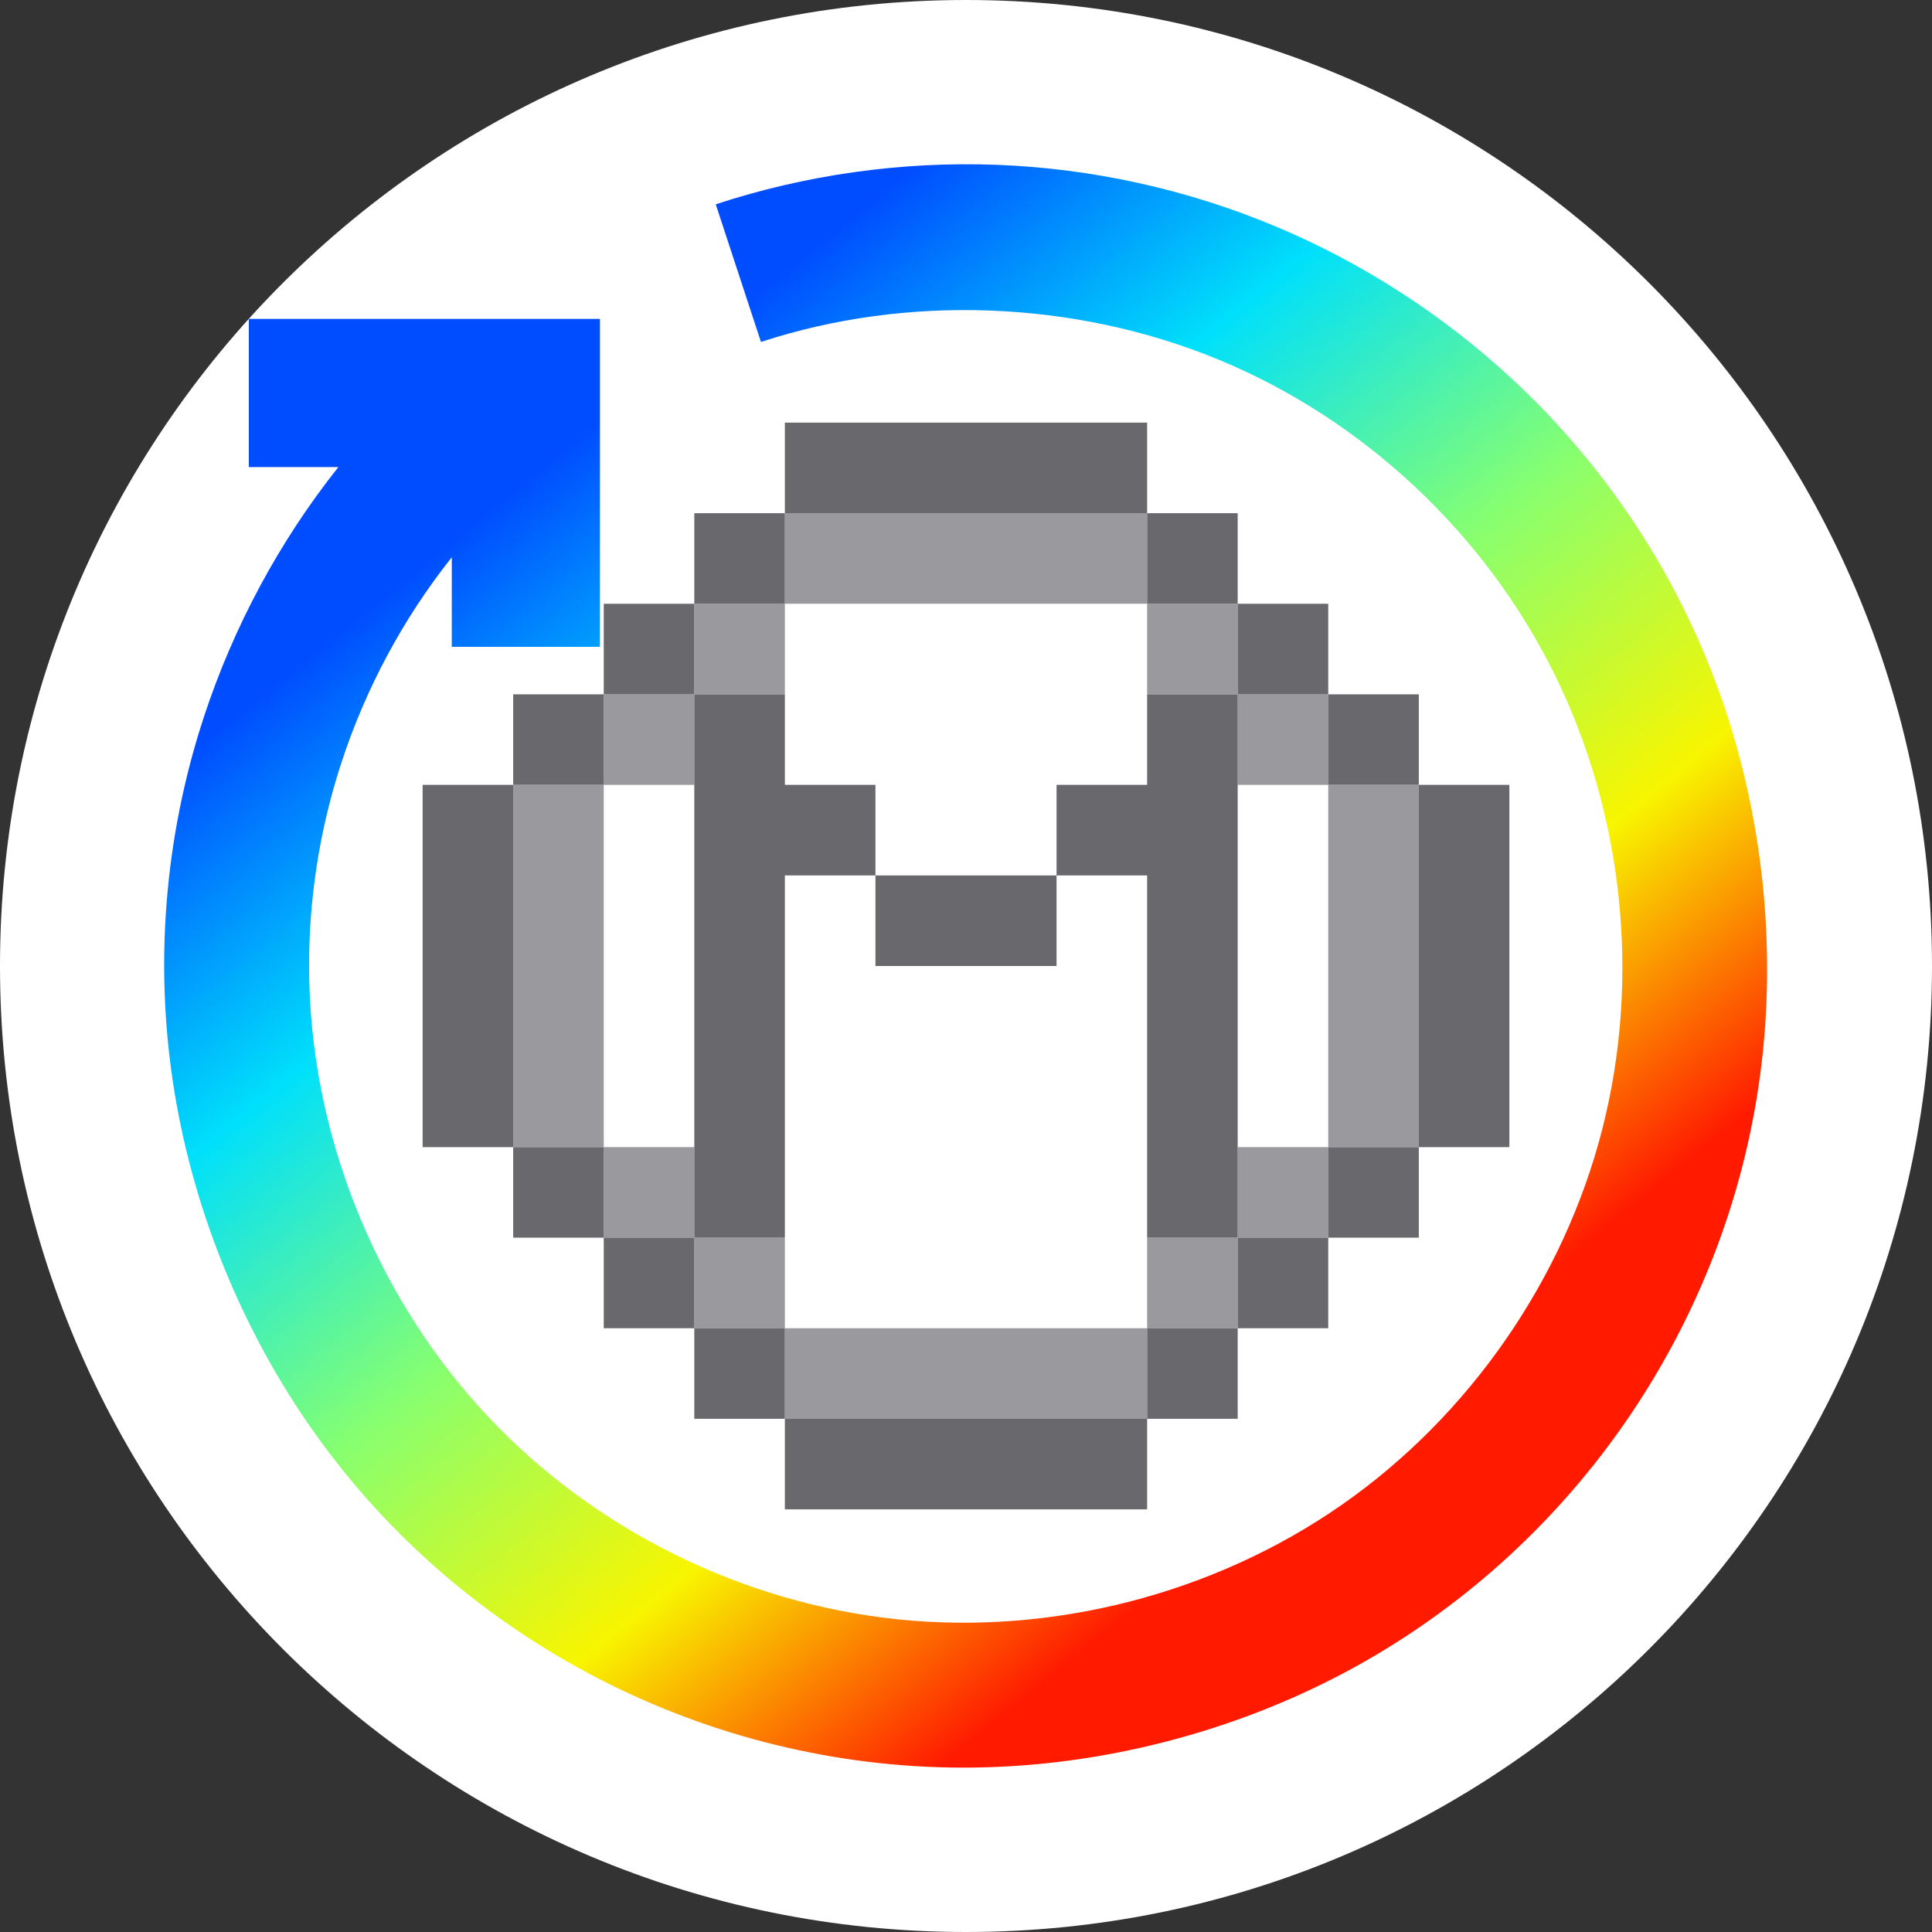 <svg width="32" height="32" viewBox="0 0 32 32" fill="none" xmlns="http://www.w3.org/2000/svg">
<rect x="0" y="0" width="32" height="32" fill="#333333" stroke="none"/>
<path d="M0 16C0 7.163 7.163 0 16 0C24.837 0 32 7.163 32 16C32 24.837 24.837 32 16 32C7.163 32 0 24.837 0 16Z" fill="white"/>
<g clip-path="url(#clip0_648_291752)">
<path fill-rule="evenodd" clip-rule="evenodd" d="M16 11.5H17.5H17.5H19V10H17.5H17.5H16V11.5ZM11.5 14.5H10V13H11.5V14.5ZM10 17.5V16H11.5V17.5V19H10V17.5ZM11.5 16V14.5H10V16H11.5ZM19 22V20.5H17.5H17.5H16V22H17.5H17.5H19ZM16 13V14.5H17.5V13L19 13V11.5H17.5H17.5H16V13ZM16 17.5V16H17.5H17.5H19V17.5V19V20.5H17.5H17.5H16V19V17.5ZM14.5 16V17.5V19V20.5H13L13 19V17.5V16H14.5ZM13 14.5V16H14.5V14.5H13ZM13 11.5V13H14.5V11.5H13ZM19 14.5V16H17.5V14.5H19ZM16 11.5H14.5V10H16V11.5ZM14.5 20.5H16V22H14.5V20.5ZM14.5 11.5H13V10H14.5V11.5ZM13 20.5H14.5V22H13V20.5ZM16 14.5H14.5V13V13V11.5H16V13V14.5ZM14.5 16V17.5V19V20.5H16V19V17.5V16H14.5ZM20.5 14.5H22V13H20.5V14.5ZM20.5 17.5V16H22V17.5V19H20.5V17.5ZM22 16V14.5H20.5V16H22Z" fill="white"/>
<path fill-rule="evenodd" clip-rule="evenodd" d="M17.5 10H19V8.5H17.5H17.5H16V10H17.5H17.5ZM11.5 11.5H13V10L11.5 10V11.5ZM20.5 11.5H19V10H20.5V11.5ZM22 20.5H20.5V19H22V20.5ZM11.5 20.5H10V19H11.5V20.5ZM19 23.5H17.5H17.5H16V22H17.5H17.5H19V23.5ZM19 22V20.5H20.5V22L19 22ZM14.5 10H16V8.5H14.5V10ZM16 23.5H14.5V22H16V23.5ZM13 10H14.5V8.5H13V10ZM14.5 23.5H13V22L11.5 22V20.5H13V22L14.5 22V23.5ZM20.5 13L22 13V14.5H23.5V13L22 13V11.5H20.5V13ZM10 13H11.5V11.5H10V13H8.5V14.5H10V13ZM23.5 16V14.5H22V16H23.5ZM10 16H8.5V14.5H10V16ZM23.5 17.5V16H22V17.5V19H23.5V17.5ZM10 16V17.5V19H8.5V17.5V16H10Z" fill="#99999E"/>
<path fill-rule="evenodd" clip-rule="evenodd" d="M13 8.5H14.5V7H13L13 8.5L11.5 8.5V10H13V8.5ZM14.5 8.5H16V7H14.5V8.5ZM19 8.5H17.5H16V7H17.5H19V8.5ZM19 8.5L20.5 8.5V10H19V8.5ZM19 25H17.5H16V23.5H17.5H19V25ZM16 25H14.5V23.5H16V25ZM14.5 25H13V23.5H14.5V25ZM7 14.5H8.5V13H10V11.5H8.5L8.5 13L7 13V14.5ZM23.5 13L22 13V11.5H23.5L23.5 13H25V14.5H23.5V13ZM19 23.5L19 22H20.5V23.5L19 23.5ZM8.5 19V20.5H10V19H8.5ZM11.5 11.5L10 11.5L10 10L11.5 10L11.5 11.5ZM22 11.5L20.5 11.5L20.5 10L22 10L22 11.5ZM22 22L20.5 22L20.5 20.5H22V22ZM10 20.5L10 22H11.5V20.5L10 20.5ZM23.5 20.5L22 20.5L22 19H23.5V20.5ZM11.5 22L11.5 23.5L13 23.5L13 22L11.5 22ZM8.5 16V14.5H7V16H8.5ZM25 14.5V16H23.5V14.5H25ZM8.5 17.5V16H7V17.5V19L8.5 19V17.5ZM25 16V17.5V19L23.5 19L23.5 17.5V16H25ZM13 14.5H14.5V13H13V11.5L11.5 11.5L11.5 13V14.5H13ZM17.5 16H16V14.5H17.5V16ZM19 14.5H20.5V13V11.5L19 11.5V13V14.5ZM20.5 16V17.5V19L20.5 20.5L19 20.5V19V17.5V16H20.5ZM19 16H20.5V14.5H19V16ZM13 16V17.5V19V20.5L11.5 20.5L11.5 19V17.5V16H13ZM11.5 16H13V14.5H11.5V16ZM17.5 14.5L19 14.5V13H17.5L17.5 14.5ZM16 16H14.5L14.5 14.5L16 14.5V16Z" fill="#68686D"/>
</g>
<path fill-rule="evenodd" clip-rule="evenodd" d="M11.855 3.384C13.345 2.894 14.938 2.67 16.516 2.73C18.095 2.791 19.658 3.136 21.113 3.744C22.569 4.352 23.915 5.223 25.068 6.298C26.592 7.719 27.775 9.498 28.485 11.487C29.195 13.476 29.432 15.677 29.158 17.771C28.884 19.866 28.1 21.855 26.914 23.566C25.728 25.277 24.14 26.709 22.275 27.701C20.41 28.692 18.267 29.244 16.154 29.276C14.042 29.308 11.96 28.821 10.095 27.895C8.231 26.97 6.584 25.607 5.333 23.904C4.082 22.201 3.227 20.159 2.888 18.075C2.549 15.991 2.725 13.865 3.375 11.881C3.866 10.382 4.628 8.964 5.605 7.736H4.121V5.282H9.937V10.714H7.483V9.23C6.683 10.236 6.059 11.397 5.657 12.626C5.124 14.251 4.981 15.995 5.257 17.697C5.599 19.814 6.589 21.865 8.067 23.446C9.834 25.336 12.3 26.554 14.866 26.821C17.432 27.087 20.099 26.403 22.218 24.929C24.336 23.454 25.905 21.191 26.542 18.69C27.179 16.19 26.884 13.453 25.735 11.142C24.587 8.832 22.584 6.949 20.189 5.959C17.795 4.969 15.008 4.874 12.604 5.664L11.855 3.384Z" fill="url(#paint0_linear_648_291752)"/>
<defs>
<linearGradient id="paint0_linear_648_291752" x1="2.044" y1="13.297" x2="15.222" y2="29.577" gradientUnits="userSpaceOnUse">
<stop stop-color="#004CFF"/>
<stop offset="0.252" stop-color="#00E0FB"/>
<stop offset="0.506" stop-color="#87FF70"/>
<stop offset="0.755" stop-color="#F8F500"/>
<stop offset="1" stop-color="#FF1A00"/>
</linearGradient>
<clipPath id="clip0_648_291752">
<rect width="18" height="18" fill="white" transform="translate(7 7)"/>
</clipPath>
</defs>
</svg>
